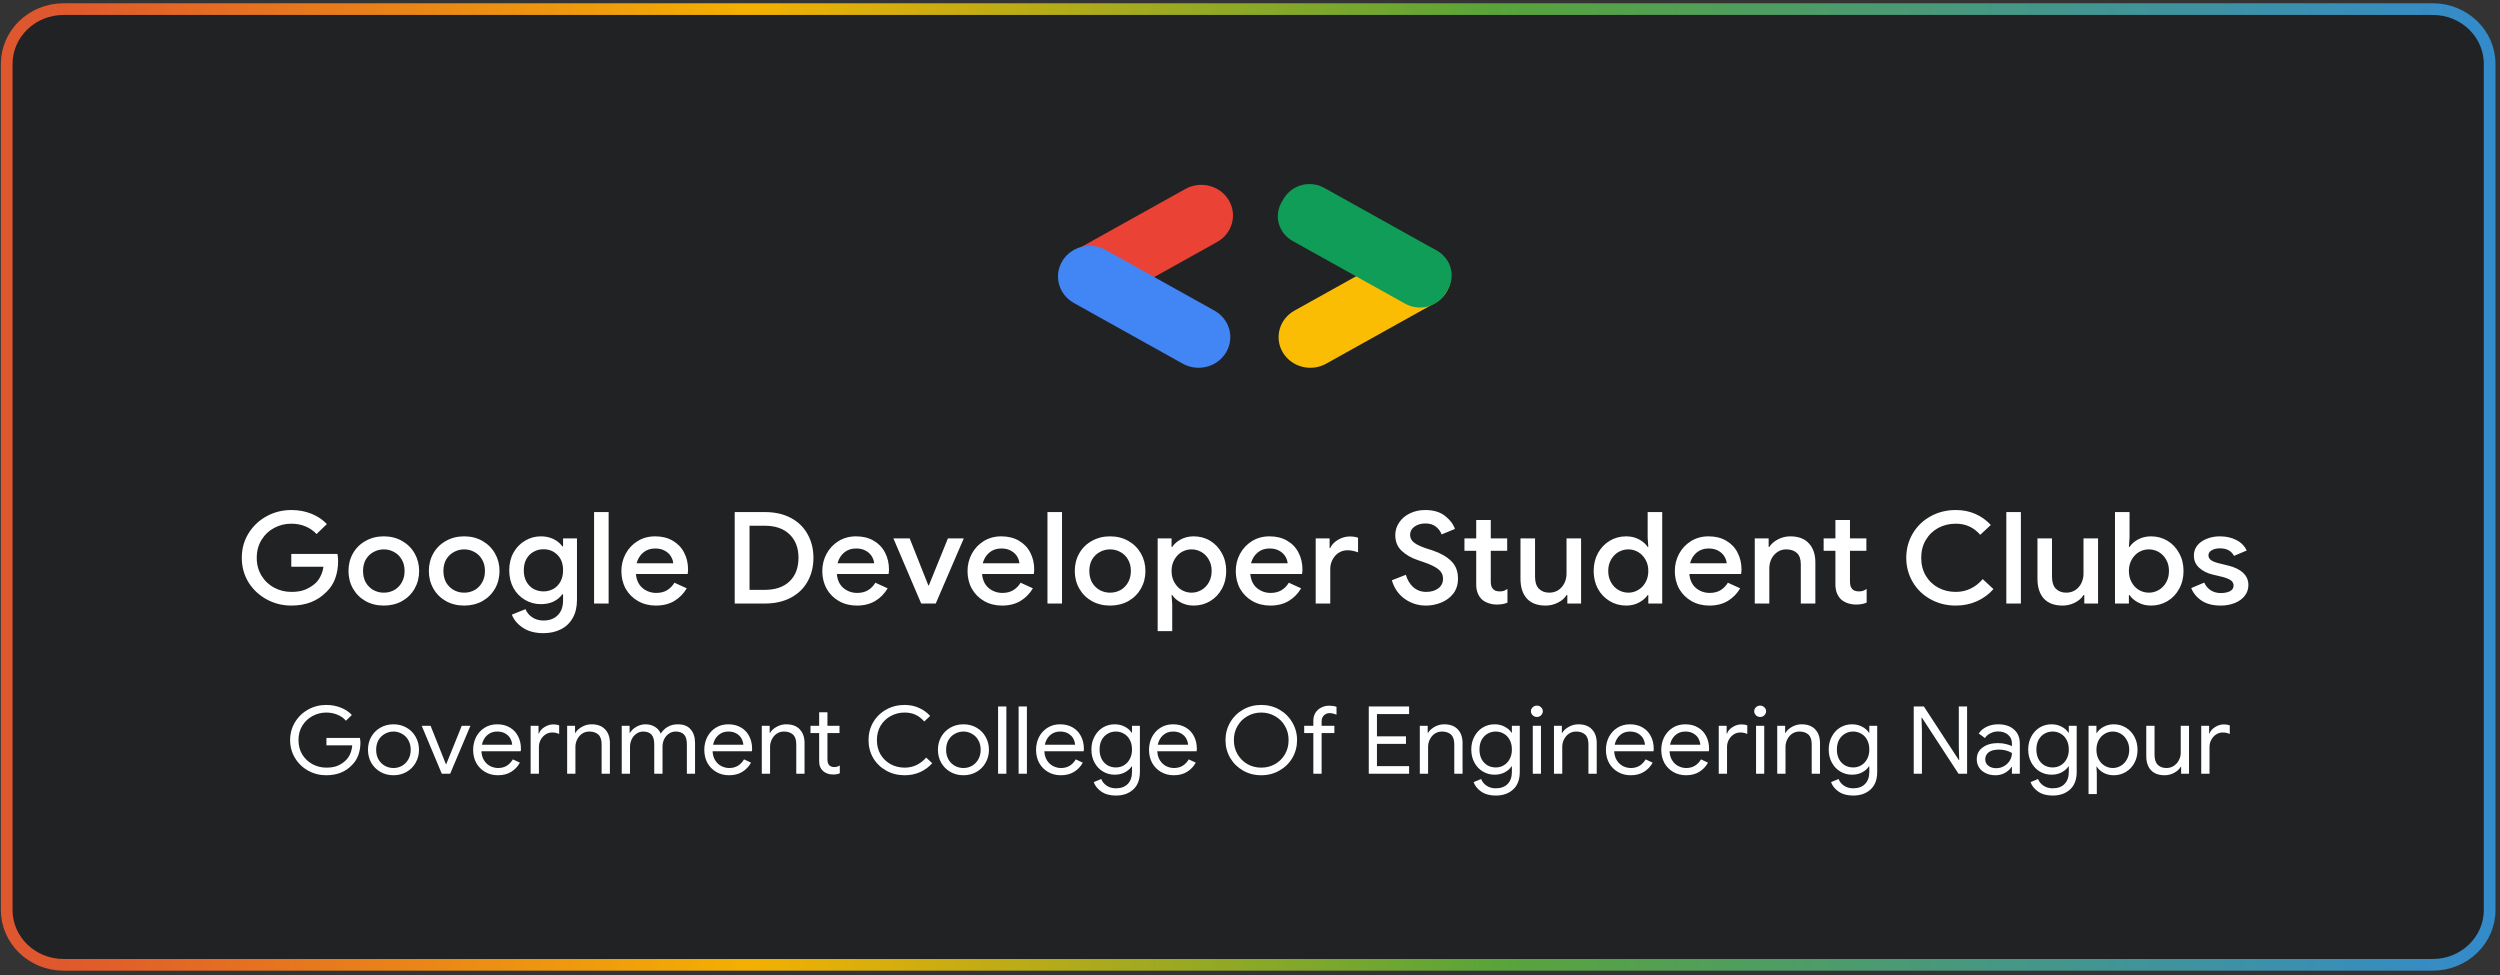 <svg width="428" height="167" viewBox="0 0 428 167" fill="none" xmlns="http://www.w3.org/2000/svg">
<rect x="0" y="0" width="428" height="167" fill="#333333" stroke="none"/>
<path d="M416.503 1.562H10.873C5.502 1.562 1.148 5.765 1.148 10.95V155.787C1.148 160.972 5.502 165.175 10.873 165.175H416.503C421.874 165.175 426.228 160.972 426.228 155.787V10.95C426.228 5.765 421.874 1.562 416.503 1.562Z" fill="#212224" stroke="url(#paint0_linear_701_2364)" stroke-width="2"/>
<path d="M49.889 103.674C48.349 103.674 46.929 103.316 45.631 102.603C44.333 101.888 43.298 100.911 42.528 99.672C41.772 98.418 41.395 97.026 41.395 95.495C41.395 93.965 41.772 92.579 42.528 91.34C43.298 90.086 44.333 89.102 45.631 88.388C46.929 87.674 48.349 87.317 49.889 87.317C51.113 87.317 52.252 87.527 53.309 87.95C54.366 88.374 55.25 88.964 55.96 89.722L54.193 91.427C53.665 90.859 53.03 90.421 52.291 90.116C51.566 89.81 50.757 89.656 49.867 89.656C48.825 89.656 47.851 89.897 46.944 90.377C46.038 90.859 45.313 91.544 44.77 92.433C44.227 93.322 43.955 94.343 43.955 95.495C43.955 96.647 44.227 97.667 44.77 98.556C45.313 99.446 46.038 100.131 46.944 100.612C47.851 101.093 48.832 101.334 49.889 101.334C50.856 101.334 51.663 101.196 52.313 100.918C52.962 100.641 53.544 100.269 54.057 99.802C54.39 99.482 54.669 99.081 54.896 98.601C55.137 98.119 55.296 97.594 55.371 97.026H49.867V94.839H57.773C57.848 95.247 57.885 95.671 57.885 96.108C57.885 97.099 57.727 98.054 57.41 98.972C57.092 99.876 56.586 100.663 55.892 101.334C54.366 102.894 52.366 103.674 49.889 103.674ZM65.709 103.674C64.546 103.674 63.504 103.418 62.583 102.908C61.662 102.383 60.945 101.669 60.431 100.765C59.917 99.861 59.662 98.856 59.662 97.748C59.662 96.639 59.917 95.633 60.431 94.729C60.945 93.825 61.662 93.118 62.583 92.609C63.504 92.083 64.546 91.822 65.709 91.822C66.871 91.822 67.913 92.083 68.836 92.609C69.757 93.133 70.474 93.848 70.988 94.752C71.5 95.656 71.757 96.653 71.757 97.748C71.757 98.856 71.5 99.861 70.988 100.765C70.474 101.669 69.757 102.383 68.836 102.908C67.913 103.418 66.871 103.674 65.709 103.674ZM65.709 101.465C66.344 101.465 66.933 101.319 67.476 101.028C68.02 100.721 68.45 100.292 68.768 99.737C69.1 99.168 69.265 98.505 69.265 97.748C69.265 96.989 69.1 96.333 68.768 95.779C68.45 95.225 68.02 94.803 67.476 94.51C66.933 94.205 66.344 94.052 65.709 94.052C65.075 94.052 64.486 94.205 63.942 94.51C63.399 94.803 62.961 95.225 62.629 95.779C62.311 96.333 62.153 96.989 62.153 97.748C62.153 98.505 62.311 99.168 62.629 99.737C62.961 100.292 63.399 100.721 63.942 101.028C64.486 101.319 65.075 101.465 65.709 101.465ZM79.468 103.674C78.306 103.674 77.264 103.418 76.343 102.908C75.422 102.383 74.704 101.669 74.191 100.765C73.677 99.861 73.42 98.856 73.42 97.748C73.42 96.639 73.677 95.633 74.191 94.729C74.704 93.825 75.422 93.118 76.343 92.609C77.264 92.083 78.306 91.822 79.468 91.822C80.631 91.822 81.673 92.083 82.594 92.609C83.515 93.133 84.233 93.848 84.746 94.752C85.26 95.656 85.517 96.653 85.517 97.748C85.517 98.856 85.26 99.861 84.746 100.765C84.233 101.669 83.515 102.383 82.594 102.908C81.673 103.418 80.631 103.674 79.468 103.674ZM79.468 101.465C80.103 101.465 80.691 101.319 81.235 101.028C81.778 100.721 82.209 100.292 82.526 99.737C82.858 99.168 83.025 98.505 83.025 97.748C83.025 96.989 82.858 96.333 82.526 95.779C82.209 95.225 81.778 94.803 81.235 94.51C80.691 94.205 80.103 94.052 79.468 94.052C78.834 94.052 78.244 94.205 77.701 94.51C77.158 94.803 76.719 95.225 76.387 95.779C76.07 96.333 75.912 96.989 75.912 97.748C75.912 98.505 76.07 99.168 76.387 99.737C76.719 100.292 77.158 100.721 77.701 101.028C78.244 101.319 78.834 101.465 79.468 101.465ZM93.024 108.397C91.604 108.397 90.426 108.084 89.49 107.456C88.569 106.83 87.949 106.087 87.632 105.226L89.966 104.286C90.206 104.869 90.593 105.336 91.121 105.686C91.664 106.049 92.299 106.232 93.024 106.232C94.081 106.232 94.903 105.926 95.492 105.313C96.096 104.716 96.398 103.87 96.398 102.777V101.75H96.263C95.885 102.274 95.38 102.69 94.745 102.996C94.125 103.287 93.408 103.433 92.593 103.433C91.626 103.433 90.729 103.193 89.898 102.711C89.067 102.23 88.402 101.553 87.905 100.678C87.421 99.788 87.18 98.775 87.18 97.638C87.18 96.501 87.421 95.495 87.905 94.621C88.402 93.731 89.067 93.046 89.898 92.565C90.729 92.068 91.626 91.822 92.593 91.822C93.393 91.822 94.111 91.975 94.745 92.28C95.38 92.586 95.885 93.002 96.263 93.528H96.398V92.172H98.778V102.711C98.778 103.921 98.536 104.949 98.052 105.794C97.569 106.655 96.89 107.303 96.013 107.74C95.153 108.179 94.156 108.397 93.024 108.397ZM93.046 101.247C93.65 101.247 94.209 101.107 94.723 100.831C95.235 100.539 95.644 100.124 95.945 99.584C96.248 99.03 96.398 98.381 96.398 97.638C96.398 96.501 96.074 95.618 95.424 94.992C94.791 94.351 93.997 94.03 93.046 94.03C92.426 94.03 91.861 94.175 91.347 94.468C90.834 94.744 90.426 95.153 90.124 95.692C89.822 96.231 89.672 96.88 89.672 97.638C89.672 98.396 89.822 99.045 90.124 99.584C90.426 100.124 90.834 100.539 91.347 100.831C91.861 101.107 92.426 101.247 93.046 101.247ZM101.706 87.667H104.197V103.324H101.706V87.667ZM112.292 103.674C111.159 103.674 110.141 103.418 109.234 102.908C108.343 102.397 107.642 101.699 107.128 100.808C106.629 99.904 106.38 98.892 106.38 97.769C106.38 96.704 106.622 95.722 107.105 94.818C107.603 93.899 108.29 93.169 109.165 92.63C110.042 92.091 111.038 91.822 112.156 91.822C113.319 91.822 114.323 92.068 115.169 92.565C116.029 93.061 116.679 93.738 117.117 94.599C117.57 95.459 117.796 96.428 117.796 97.506C117.796 97.71 117.774 97.966 117.728 98.272H108.871C108.963 99.308 109.339 100.11 110.005 100.678C110.684 101.232 111.469 101.508 112.361 101.508C113.07 101.508 113.682 101.355 114.194 101.05C114.723 100.729 115.146 100.299 115.464 99.76L117.57 100.721C117.027 101.64 116.317 102.361 115.44 102.887C114.565 103.411 113.515 103.674 112.292 103.674ZM115.26 96.435C115.229 96.042 115.101 95.656 114.875 95.276C114.648 94.883 114.3 94.555 113.832 94.292C113.379 94.03 112.82 93.899 112.156 93.899C111.356 93.899 110.677 94.132 110.117 94.599C109.574 95.051 109.196 95.662 108.985 96.435H115.26ZM125.782 87.667H130.97C132.645 87.667 134.11 87.994 135.363 88.65C136.616 89.306 137.576 90.232 138.24 91.427C138.92 92.609 139.26 93.965 139.26 95.495C139.26 97.026 138.92 98.389 138.24 99.584C137.576 100.765 136.616 101.684 135.363 102.34C134.11 102.996 132.645 103.324 130.97 103.324H125.782V87.667ZM130.924 100.984C132.737 100.984 134.148 100.502 135.159 99.541C136.187 98.563 136.7 97.215 136.7 95.495C136.7 93.789 136.187 92.448 135.159 91.472C134.148 90.494 132.737 90.006 130.924 90.006H128.319V100.984H130.924ZM146.689 103.674C145.557 103.674 144.537 103.418 143.632 102.908C142.741 102.397 142.038 101.699 141.524 100.808C141.027 99.904 140.777 98.892 140.777 97.769C140.777 96.704 141.019 95.722 141.502 94.818C142.001 93.899 142.688 93.169 143.564 92.63C144.44 92.091 145.436 91.822 146.553 91.822C147.716 91.822 148.72 92.068 149.566 92.565C150.427 93.061 151.076 93.738 151.514 94.599C151.968 95.459 152.194 96.428 152.194 97.506C152.194 97.71 152.171 97.966 152.126 98.272H143.269C143.359 99.308 143.737 100.11 144.401 100.678C145.082 101.232 145.867 101.508 146.757 101.508C147.467 101.508 148.078 101.355 148.592 101.05C149.12 100.729 149.544 100.299 149.861 99.76L151.968 100.721C151.423 101.64 150.713 102.361 149.838 102.887C148.962 103.411 147.913 103.674 146.689 103.674ZM149.656 96.435C149.627 96.042 149.498 95.656 149.272 95.276C149.045 94.883 148.698 94.555 148.23 94.292C147.777 94.03 147.218 93.899 146.553 93.899C145.753 93.899 145.074 94.132 144.515 94.599C143.972 95.051 143.594 95.662 143.383 96.435H149.656ZM152.95 92.172H155.737L158.93 100.218H159.021L162.282 92.172H165.001L160.199 103.324H157.708L152.95 92.172ZM171.553 103.674C170.42 103.674 169.402 103.418 168.495 102.908C167.604 102.397 166.903 101.699 166.389 100.808C165.89 99.904 165.641 98.892 165.641 97.769C165.641 96.704 165.883 95.722 166.366 94.818C166.864 93.899 167.551 93.169 168.427 92.63C169.303 92.091 170.299 91.822 171.417 91.822C172.58 91.822 173.584 92.068 174.43 92.565C175.29 93.061 175.94 93.738 176.378 94.599C176.831 95.459 177.057 96.428 177.057 97.506C177.057 97.71 177.035 97.966 176.989 98.272H168.132C168.224 99.308 168.6 100.11 169.266 100.678C169.945 101.232 170.73 101.508 171.622 101.508C172.331 101.508 172.943 101.355 173.455 101.05C173.985 100.729 174.407 100.299 174.725 99.76L176.831 100.721C176.288 101.64 175.578 102.361 174.701 102.887C173.826 103.411 172.776 103.674 171.553 103.674ZM174.521 96.435C174.49 96.042 174.362 95.656 174.136 95.276C173.91 94.883 173.561 94.555 173.093 94.292C172.64 94.03 172.081 93.899 171.417 93.899C170.617 93.899 169.938 94.132 169.378 94.599C168.835 95.051 168.457 95.662 168.246 96.435H174.521ZM179.326 87.667H181.818V103.324H179.326V87.667ZM190.049 103.674C188.886 103.674 187.844 103.418 186.923 102.908C186.002 102.383 185.285 101.669 184.771 100.765C184.257 99.861 184.002 98.856 184.002 97.748C184.002 96.639 184.257 95.633 184.771 94.729C185.285 93.825 186.002 93.118 186.923 92.609C187.844 92.083 188.886 91.822 190.049 91.822C191.211 91.822 192.253 92.083 193.176 92.609C194.097 93.133 194.813 93.848 195.327 94.752C195.84 95.656 196.097 96.653 196.097 97.748C196.097 98.856 195.84 99.861 195.327 100.765C194.813 101.669 194.097 102.383 193.176 102.908C192.253 103.418 191.211 103.674 190.049 103.674ZM190.049 101.465C190.683 101.465 191.272 101.319 191.816 101.028C192.36 100.721 192.789 100.292 193.107 99.737C193.439 99.168 193.605 98.505 193.605 97.748C193.605 96.989 193.439 96.333 193.107 95.779C192.789 95.225 192.36 94.803 191.816 94.51C191.272 94.205 190.683 94.052 190.049 94.052C189.415 94.052 188.826 94.205 188.282 94.51C187.738 94.803 187.301 95.225 186.969 95.779C186.651 96.333 186.492 96.989 186.492 97.748C186.492 98.505 186.651 99.168 186.969 99.737C187.301 100.292 187.738 100.721 188.282 101.028C188.826 101.319 189.415 101.465 190.049 101.465ZM198.193 92.172H200.571V93.636H200.685C201.017 93.126 201.508 92.696 202.158 92.346C202.807 91.996 203.539 91.822 204.354 91.822C205.396 91.822 206.34 92.076 207.185 92.586C208.031 93.097 208.697 93.804 209.179 94.708C209.677 95.597 209.927 96.611 209.927 97.748C209.927 98.885 209.677 99.904 209.179 100.808C208.697 101.699 208.031 102.397 207.185 102.908C206.34 103.418 205.396 103.674 204.354 103.674C203.539 103.674 202.807 103.498 202.158 103.148C201.508 102.798 201.017 102.376 200.685 101.88H200.571L200.685 103.433V108.047H198.193V92.172ZM203.991 101.465C204.596 101.465 205.162 101.311 205.69 101.005C206.22 100.7 206.642 100.262 206.959 99.694C207.277 99.125 207.435 98.476 207.435 97.748C207.435 97.018 207.277 96.377 206.959 95.823C206.642 95.255 206.22 94.818 205.69 94.51C205.162 94.205 204.596 94.052 203.991 94.052C203.389 94.052 202.822 94.205 202.293 94.51C201.78 94.818 201.365 95.255 201.048 95.823C200.73 96.377 200.571 97.018 200.571 97.748C200.571 98.476 200.73 99.125 201.048 99.694C201.365 100.262 201.78 100.7 202.293 101.005C202.822 101.311 203.389 101.465 203.991 101.465ZM217.476 103.674C216.342 103.674 215.324 103.418 214.417 102.908C213.527 102.397 212.824 101.699 212.311 100.808C211.812 99.904 211.564 98.892 211.564 97.769C211.564 96.704 211.805 95.722 212.289 94.818C212.786 93.899 213.474 93.169 214.349 92.63C215.226 92.091 216.222 91.822 217.34 91.822C218.503 91.822 219.507 92.068 220.351 92.565C221.213 93.061 221.863 93.738 222.3 94.599C222.753 95.459 222.98 96.428 222.98 97.506C222.98 97.71 222.958 97.966 222.912 98.272H214.054C214.146 99.308 214.523 100.11 215.188 100.678C215.867 101.232 216.652 101.508 217.544 101.508C218.252 101.508 218.865 101.355 219.378 101.05C219.907 100.729 220.329 100.299 220.646 99.76L222.753 100.721C222.21 101.64 221.5 102.361 220.624 102.887C219.749 103.411 218.698 103.674 217.476 103.674ZM220.443 96.435C220.413 96.042 220.285 95.656 220.058 95.276C219.831 94.883 219.483 94.555 219.015 94.292C218.562 94.03 218.004 93.899 217.34 93.899C216.54 93.899 215.859 94.132 215.301 94.599C214.757 95.051 214.38 95.662 214.168 96.435H220.443ZM225.248 92.172H227.628V93.812H227.74C227.997 93.243 228.443 92.776 229.077 92.412C229.712 92.032 230.382 91.843 231.092 91.843C231.652 91.843 232.12 91.915 232.497 92.062V94.555C231.833 94.321 231.237 94.205 230.708 94.205C230.134 94.205 229.62 94.351 229.167 94.642C228.729 94.934 228.382 95.327 228.125 95.823C227.868 96.303 227.74 96.836 227.74 97.419V103.324H225.248V92.172ZM244.127 103.674C242.782 103.674 241.575 103.295 240.502 102.537C239.43 101.778 238.69 100.714 238.283 99.344L240.683 98.404C240.925 99.263 241.348 99.97 241.951 100.524C242.571 101.064 243.311 101.334 244.171 101.334C244.973 101.334 245.652 101.137 246.21 100.744C246.769 100.335 247.048 99.781 247.048 99.081C247.048 98.44 246.799 97.915 246.301 97.506C245.817 97.084 244.964 96.662 243.742 96.238L242.722 95.889C241.635 95.524 240.72 94.999 239.981 94.315C239.241 93.629 238.872 92.725 238.872 91.603C238.872 90.829 239.09 90.116 239.529 89.46C239.966 88.803 240.57 88.287 241.34 87.907C242.125 87.513 243.008 87.317 243.991 87.317C245.41 87.317 246.542 87.652 247.388 88.323C248.234 88.978 248.8 89.722 249.087 90.553L246.799 91.493C246.633 90.997 246.316 90.56 245.848 90.181C245.38 89.802 244.775 89.613 244.036 89.613C243.296 89.613 242.669 89.795 242.155 90.159C241.657 90.523 241.408 90.99 241.408 91.559C241.408 92.098 241.635 92.543 242.087 92.893C242.54 93.243 243.25 93.578 244.217 93.899L245.237 94.226C246.626 94.693 247.698 95.306 248.453 96.064C249.223 96.806 249.608 97.805 249.608 99.059C249.608 100.08 249.336 100.94 248.793 101.64C248.25 102.325 247.554 102.835 246.709 103.17C245.878 103.506 245.017 103.674 244.127 103.674ZM256.262 103.498C255.748 103.498 255.265 103.418 254.812 103.258C254.359 103.097 253.99 102.887 253.702 102.624C253.053 101.996 252.728 101.143 252.728 100.065V94.292H250.713V92.172H252.728V89.021H255.22V92.172H258.029V94.292H255.22V99.541C255.22 100.138 255.341 100.561 255.583 100.808C255.809 101.101 256.201 101.247 256.761 101.247C257.017 101.247 257.243 101.217 257.44 101.158C257.636 101.086 257.847 100.976 258.074 100.831V103.17C257.576 103.39 256.972 103.498 256.262 103.498ZM264.611 103.674C263.207 103.674 262.136 103.273 261.395 102.471C260.67 101.654 260.307 100.524 260.307 99.081V92.172H262.8V98.754C262.8 99.657 263.018 100.335 263.457 100.787C263.91 101.239 264.499 101.465 265.224 101.465C265.813 101.465 266.334 101.319 266.786 101.028C267.239 100.721 267.587 100.32 267.828 99.825C268.07 99.329 268.191 98.797 268.191 98.228V92.172H270.682V103.324H268.327V101.88H268.191C267.873 102.405 267.382 102.835 266.718 103.17C266.053 103.506 265.352 103.674 264.611 103.674ZM278.409 103.674C277.368 103.674 276.424 103.418 275.578 102.908C274.732 102.397 274.06 101.699 273.563 100.808C273.079 99.904 272.838 98.885 272.838 97.748C272.838 96.611 273.079 95.597 273.563 94.708C274.06 93.804 274.732 93.097 275.578 92.586C276.424 92.076 277.368 91.822 278.409 91.822C279.225 91.822 279.957 91.996 280.607 92.346C281.256 92.696 281.748 93.126 282.08 93.636H282.192L282.08 92.062V87.667H284.57V103.324H282.192V101.88H282.08C281.748 102.376 281.256 102.798 280.607 103.148C279.957 103.498 279.225 103.674 278.409 103.674ZM278.772 101.465C279.376 101.465 279.935 101.311 280.449 101.005C280.977 100.7 281.4 100.262 281.717 99.694C282.034 99.125 282.192 98.476 282.192 97.748C282.192 97.018 282.034 96.377 281.717 95.823C281.4 95.255 280.977 94.818 280.449 94.51C279.935 94.205 279.376 94.052 278.772 94.052C278.168 94.052 277.602 94.205 277.073 94.51C276.545 94.818 276.122 95.255 275.805 95.823C275.488 96.377 275.33 97.018 275.33 97.748C275.33 98.476 275.488 99.125 275.805 99.694C276.122 100.262 276.545 100.7 277.073 101.005C277.602 101.311 278.168 101.465 278.772 101.465ZM292.641 103.674C291.509 103.674 290.49 103.418 289.584 102.908C288.692 102.397 287.99 101.699 287.476 100.808C286.978 99.904 286.729 98.892 286.729 97.769C286.729 96.704 286.971 95.722 287.454 94.818C287.953 93.899 288.639 93.169 289.516 92.63C290.391 92.091 291.388 91.822 292.505 91.822C293.668 91.822 294.672 92.068 295.518 92.565C296.378 93.061 297.028 93.738 297.466 94.599C297.919 95.459 298.145 96.428 298.145 97.506C298.145 97.71 298.123 97.966 298.077 98.272H289.221C289.312 99.308 289.689 100.11 290.353 100.678C291.033 101.232 291.818 101.508 292.709 101.508C293.419 101.508 294.03 101.355 294.544 101.05C295.072 100.729 295.495 100.299 295.813 99.76L297.919 100.721C297.376 101.64 296.666 102.361 295.789 102.887C294.914 103.411 293.864 103.674 292.641 103.674ZM295.608 96.435C295.578 96.042 295.45 95.656 295.224 95.276C294.997 94.883 294.65 94.555 294.182 94.292C293.729 94.03 293.169 93.899 292.505 93.899C291.705 93.899 291.026 94.132 290.467 94.599C289.923 95.051 289.545 95.662 289.334 96.435H295.608ZM300.415 92.172H302.793V93.636H302.906C303.238 93.112 303.729 92.681 304.378 92.346C305.044 91.996 305.745 91.822 306.486 91.822C307.89 91.822 308.954 92.223 309.679 93.023C310.418 93.812 310.789 94.89 310.789 96.261V103.324H308.297V96.588C308.297 95.713 308.071 95.072 307.618 94.663C307.18 94.256 306.568 94.052 305.783 94.052C305.224 94.052 304.725 94.205 304.288 94.51C303.85 94.803 303.51 95.196 303.268 95.692C303.027 96.187 302.906 96.719 302.906 97.288V103.324H300.415V92.172ZM317.757 103.498C317.245 103.498 316.761 103.418 316.308 103.258C315.855 103.097 315.484 102.887 315.198 102.624C314.548 101.996 314.223 101.143 314.223 100.065V94.292H312.207V92.172H314.223V89.021H316.715V92.172H319.524V94.292H316.715V99.541C316.715 100.138 316.836 100.561 317.078 100.808C317.304 101.101 317.697 101.247 318.256 101.247C318.513 101.247 318.739 101.217 318.935 101.158C319.131 101.086 319.343 100.976 319.57 100.831V103.17C319.071 103.39 318.467 103.498 317.757 103.498ZM334.824 103.674C333.253 103.674 331.819 103.316 330.521 102.603C329.222 101.888 328.202 100.903 327.462 99.65C326.723 98.396 326.352 97.012 326.352 95.495C326.352 93.979 326.723 92.594 327.462 91.34C328.202 90.086 329.222 89.102 330.521 88.388C331.819 87.674 333.253 87.317 334.824 87.317C336.047 87.317 337.157 87.535 338.154 87.973C339.165 88.41 340.057 89.044 340.827 89.874L339.015 91.559C338.455 90.918 337.837 90.443 337.156 90.137C336.477 89.817 335.699 89.656 334.824 89.656C333.736 89.656 332.74 89.897 331.835 90.377C330.943 90.859 330.233 91.544 329.705 92.433C329.176 93.308 328.912 94.328 328.912 95.495C328.912 96.662 329.176 97.689 329.705 98.578C330.233 99.452 330.943 100.131 331.835 100.612C332.74 101.093 333.736 101.334 334.824 101.334C336.636 101.334 338.176 100.604 339.444 99.147L341.28 100.852C340.495 101.742 339.55 102.435 338.448 102.93C337.345 103.426 336.138 103.674 334.824 103.674ZM343.483 87.667H345.975V103.324H343.483V87.667ZM353.116 103.674C351.712 103.674 350.64 103.273 349.899 102.471C349.174 101.654 348.813 100.524 348.813 99.081V92.172H351.304V98.754C351.304 99.657 351.523 100.335 351.961 100.787C352.414 101.239 353.003 101.465 353.728 101.465C354.317 101.465 354.838 101.319 355.29 101.028C355.743 100.721 356.091 100.32 356.332 99.825C356.574 99.329 356.695 98.797 356.695 98.228V92.172H359.187V103.324H356.831V101.88H356.695C356.378 102.405 355.886 102.835 355.222 103.17C354.558 103.506 353.855 103.674 353.116 103.674ZM368.248 103.674C367.433 103.674 366.7 103.498 366.051 103.148C365.401 102.798 364.91 102.376 364.578 101.88H364.466V103.324H362.086V87.667H364.578V92.062L364.466 93.636H364.578C364.91 93.126 365.401 92.696 366.051 92.346C366.7 91.996 367.433 91.822 368.248 91.822C369.29 91.822 370.234 92.076 371.08 92.586C371.926 93.097 372.59 93.804 373.073 94.708C373.572 95.597 373.82 96.611 373.82 97.748C373.82 98.885 373.572 99.904 373.073 100.808C372.59 101.699 371.926 102.397 371.08 102.908C370.234 103.418 369.29 103.674 368.248 103.674ZM367.886 101.465C368.49 101.465 369.055 101.311 369.585 101.005C370.113 100.7 370.536 100.262 370.853 99.694C371.17 99.125 371.328 98.476 371.328 97.748C371.328 97.018 371.17 96.377 370.853 95.823C370.536 95.255 370.113 94.818 369.585 94.51C369.055 94.205 368.49 94.052 367.886 94.052C367.282 94.052 366.715 94.205 366.187 94.51C365.673 94.818 365.258 95.255 364.941 95.823C364.624 96.377 364.466 97.018 364.466 97.748C364.466 98.476 364.624 99.125 364.941 99.694C365.258 100.262 365.673 100.7 366.187 101.005C366.715 101.311 367.282 101.465 367.886 101.465ZM380.191 103.674C378.863 103.674 377.775 103.396 376.929 102.843C376.085 102.274 375.487 101.553 375.14 100.678L377.36 99.737C377.632 100.32 378.01 100.765 378.493 101.071C378.991 101.377 379.557 101.531 380.191 101.531C380.81 101.531 381.331 101.428 381.755 101.224C382.177 101.005 382.389 100.685 382.389 100.262C382.389 99.853 382.208 99.533 381.845 99.299C381.483 99.066 380.924 98.862 380.169 98.688L378.786 98.359C377.865 98.141 377.103 97.755 376.5 97.201C375.896 96.647 375.593 95.947 375.593 95.102C375.593 94.445 375.79 93.869 376.182 93.373C376.59 92.878 377.133 92.499 377.813 92.236C378.493 91.96 379.232 91.822 380.033 91.822C381.105 91.822 382.05 92.032 382.865 92.456C383.68 92.864 384.269 93.462 384.631 94.249L382.457 95.166C382.019 94.307 381.219 93.876 380.056 93.876C379.496 93.876 379.028 93.986 378.652 94.205C378.274 94.423 378.085 94.708 378.085 95.058C378.085 95.393 378.228 95.671 378.516 95.889C378.802 96.093 379.225 96.267 379.784 96.413L381.483 96.829C382.615 97.106 383.468 97.529 384.042 98.097C384.631 98.652 384.925 99.337 384.925 100.152C384.925 100.852 384.714 101.472 384.292 102.011C383.883 102.537 383.318 102.945 382.593 103.236C381.868 103.528 381.067 103.674 380.191 103.674Z" fill="white"/>
<path d="M221.609 53.18L240.247 42.791C242.844 41.344 246.166 42.203 247.666 44.711C249.165 47.218 248.275 50.425 245.678 51.873L227.04 62.261C224.442 63.709 221.121 62.849 219.621 60.342C218.121 57.834 219.011 54.628 221.609 53.18Z" fill="#FBBC04"/>
<path d="M208.373 41.428L189.735 51.816C187.137 53.264 183.816 52.405 182.316 49.897C180.816 47.389 181.706 44.183 184.304 42.735L202.942 32.346C205.539 30.899 208.861 31.758 210.36 34.266C211.86 36.773 210.97 39.98 208.373 41.428Z" fill="#EA4335"/>
<path d="M207.915 53.178L189.276 42.79C186.679 41.342 183.357 42.201 181.858 44.709C180.358 47.217 181.248 50.423 183.846 51.871L202.484 62.26C205.081 63.707 208.403 62.848 209.902 60.34C211.402 57.833 210.512 54.626 207.915 53.178Z" fill="#4285F4"/>
<path d="M221.292 41.251L240.562 51.992C242.985 53.343 246.083 52.541 247.482 50.202L247.847 49.591C249.246 47.252 248.416 44.262 245.993 42.911L226.722 32.17C224.3 30.82 221.202 31.621 219.803 33.96L219.437 34.571C218.039 36.91 218.869 39.901 221.292 41.251Z" fill="#0F9D58"/>
<path d="M55.852 132.723C54.73 132.723 53.697 132.46 52.752 131.935C51.807 131.409 51.057 130.685 50.501 129.762C49.946 128.839 49.668 127.82 49.668 126.704C49.668 125.589 49.946 124.569 50.501 123.647C51.057 122.724 51.807 122 52.752 121.474C53.697 120.948 54.73 120.686 55.852 120.686C56.73 120.686 57.553 120.836 58.32 121.136C59.097 121.437 59.736 121.86 60.237 122.407L59.22 123.389C58.842 122.939 58.358 122.595 57.769 122.359C57.18 122.112 56.547 121.989 55.869 121.989C55.025 121.989 54.236 122.188 53.502 122.585C52.78 122.971 52.196 123.523 51.752 124.242C51.318 124.95 51.102 125.771 51.102 126.704C51.102 127.638 51.318 128.464 51.752 129.183C52.196 129.891 52.785 130.443 53.519 130.84C54.252 131.227 55.036 131.42 55.869 131.42C56.669 131.42 57.336 131.302 57.87 131.066C58.414 130.819 58.881 130.497 59.27 130.1C59.559 129.8 59.792 129.44 59.97 129.022C60.148 128.593 60.259 128.121 60.303 127.606H55.886V126.334H61.62C61.676 126.635 61.703 126.914 61.703 127.171C61.703 127.879 61.587 128.571 61.353 129.247C61.12 129.912 60.748 130.497 60.237 131.001C59.136 132.149 57.675 132.723 55.852 132.723ZM67.364 132.723C66.531 132.723 65.781 132.53 65.114 132.144C64.447 131.758 63.925 131.232 63.547 130.567C63.18 129.902 62.997 129.167 62.997 128.362C62.997 127.557 63.18 126.822 63.547 126.157C63.925 125.492 64.447 124.966 65.114 124.58C65.781 124.194 66.531 124.001 67.364 124.001C68.198 124.001 68.948 124.194 69.615 124.58C70.281 124.966 70.798 125.492 71.165 126.157C71.543 126.822 71.732 127.557 71.732 128.362C71.732 129.167 71.543 129.902 71.165 130.567C70.798 131.232 70.281 131.758 69.615 132.144C68.948 132.53 68.198 132.723 67.364 132.723ZM67.364 131.484C67.887 131.484 68.37 131.361 68.815 131.114C69.27 130.856 69.631 130.492 69.898 130.02C70.176 129.547 70.315 128.995 70.315 128.362C70.315 127.729 70.176 127.176 69.898 126.704C69.631 126.232 69.27 125.873 68.815 125.626C68.37 125.369 67.887 125.24 67.364 125.24C66.842 125.24 66.353 125.369 65.897 125.626C65.442 125.873 65.075 126.232 64.797 126.704C64.53 127.176 64.397 127.729 64.397 128.362C64.397 128.995 64.53 129.547 64.797 130.02C65.075 130.492 65.442 130.856 65.897 131.114C66.353 131.361 66.842 131.484 67.364 131.484ZM72.2 124.258H73.717L76.351 130.856H76.384L79.051 124.258H80.535L77.067 132.466H75.634L72.2 124.258ZM85.236 132.723C84.424 132.723 83.697 132.535 83.052 132.16C82.407 131.784 81.902 131.269 81.535 130.615C81.179 129.95 81.001 129.204 81.001 128.378C81.001 127.584 81.168 126.855 81.502 126.189C81.846 125.524 82.33 124.993 82.952 124.596C83.574 124.199 84.297 124.001 85.119 124.001C85.953 124.001 86.675 124.183 87.286 124.548C87.897 124.902 88.364 125.395 88.686 126.028C89.02 126.661 89.186 127.386 89.186 128.201C89.186 128.362 89.17 128.501 89.136 128.619H82.418C82.452 129.242 82.607 129.767 82.885 130.197C83.163 130.626 83.513 130.948 83.935 131.162C84.369 131.377 84.819 131.484 85.286 131.484C86.375 131.484 87.214 130.99 87.803 130.003L89.003 130.567C88.636 131.232 88.136 131.758 87.503 132.144C86.88 132.53 86.125 132.723 85.236 132.723ZM87.686 127.493C87.664 127.15 87.564 126.806 87.386 126.463C87.208 126.12 86.925 125.83 86.536 125.594C86.158 125.358 85.68 125.24 85.102 125.24C84.436 125.24 83.869 125.449 83.402 125.868C82.946 126.275 82.646 126.817 82.502 127.493H87.686ZM90.845 124.258H92.195V125.578H92.262C92.429 125.127 92.751 124.757 93.229 124.467C93.707 124.167 94.207 124.017 94.729 124.017C95.118 124.017 95.451 124.07 95.729 124.178V125.658C95.374 125.487 94.974 125.401 94.529 125.401C94.118 125.401 93.74 125.513 93.396 125.739C93.051 125.964 92.773 126.27 92.562 126.656C92.362 127.032 92.262 127.439 92.262 127.879V132.466H90.845V124.258ZM97.096 124.258H98.447V125.465H98.513C98.746 125.058 99.119 124.714 99.63 124.435C100.141 124.146 100.686 124.001 101.264 124.001C102.286 124.001 103.064 124.29 103.597 124.87C104.142 125.438 104.414 126.216 104.414 127.203V132.466H102.997V127.412C102.997 126.651 102.808 126.098 102.431 125.755C102.053 125.412 101.536 125.24 100.88 125.24C100.425 125.24 100.013 125.363 99.647 125.61C99.291 125.857 99.013 126.184 98.813 126.592C98.613 126.989 98.513 127.407 98.513 127.847V132.466H97.096V124.258ZM106.44 124.258H107.79V125.465H107.857C108.101 125.047 108.468 124.698 108.957 124.419C109.446 124.14 109.963 124.001 110.507 124.001C111.129 124.001 111.668 124.146 112.124 124.435C112.591 124.725 112.924 125.111 113.124 125.594C113.424 125.111 113.819 124.725 114.308 124.435C114.808 124.146 115.386 124.001 116.041 124.001C117.019 124.001 117.753 124.29 118.242 124.87C118.742 125.438 118.992 126.216 118.992 127.203V132.466H117.592V127.412C117.592 126.651 117.431 126.098 117.108 125.755C116.786 125.412 116.308 125.24 115.675 125.24C115.252 125.24 114.869 125.358 114.524 125.594C114.18 125.83 113.908 126.146 113.708 126.543C113.519 126.94 113.424 127.37 113.424 127.831V132.466H112.007V127.429C112.007 126.656 111.846 126.098 111.524 125.755C111.202 125.412 110.729 125.24 110.107 125.24C109.685 125.24 109.301 125.363 108.957 125.61C108.612 125.846 108.34 126.168 108.14 126.576C107.951 126.973 107.857 127.402 107.857 127.863V132.466H106.44V124.258ZM124.81 132.723C123.998 132.723 123.271 132.535 122.626 132.16C121.981 131.784 121.476 131.269 121.109 130.615C120.753 129.95 120.576 129.204 120.576 128.378C120.576 127.584 120.742 126.855 121.076 126.189C121.42 125.524 121.904 124.993 122.526 124.596C123.148 124.199 123.871 124.001 124.693 124.001C125.527 124.001 126.249 124.183 126.86 124.548C127.471 124.902 127.938 125.395 128.26 126.028C128.594 126.661 128.76 127.386 128.76 128.201C128.76 128.362 128.744 128.501 128.71 128.619H121.993C122.026 129.242 122.181 129.767 122.459 130.197C122.737 130.626 123.087 130.948 123.509 131.162C123.943 131.377 124.393 131.484 124.86 131.484C125.949 131.484 126.788 130.99 127.377 130.003L128.577 130.567C128.21 131.232 127.71 131.758 127.077 132.144C126.454 132.53 125.699 132.723 124.81 132.723ZM127.26 127.493C127.238 127.15 127.138 126.806 126.96 126.463C126.782 126.12 126.499 125.83 126.11 125.594C125.732 125.358 125.254 125.24 124.676 125.24C124.01 125.24 123.443 125.449 122.976 125.868C122.52 126.275 122.22 126.817 122.076 127.493H127.26ZM130.419 124.258H131.769V125.465H131.836C132.069 125.058 132.442 124.714 132.953 124.435C133.464 124.146 134.009 124.001 134.587 124.001C135.609 124.001 136.387 124.29 136.92 124.87C137.465 125.438 137.737 126.216 137.737 127.203V132.466H136.32V127.412C136.32 126.651 136.131 126.098 135.753 125.755C135.376 125.412 134.859 125.24 134.203 125.24C133.748 125.24 133.336 125.363 132.97 125.61C132.614 125.857 132.336 126.184 132.136 126.592C131.936 126.989 131.836 127.407 131.836 127.847V132.466H130.419V124.258ZM142.607 132.594C142.263 132.594 141.941 132.541 141.641 132.433C141.352 132.326 141.107 132.181 140.907 131.999C140.685 131.795 140.518 131.559 140.407 131.291C140.296 131.023 140.24 130.695 140.24 130.309V125.497H138.757V124.258H140.24V121.941H141.657V124.258H143.724V125.497H141.657V129.971C141.657 130.422 141.746 130.754 141.924 130.969C142.135 131.205 142.441 131.323 142.841 131.323C143.163 131.323 143.474 131.232 143.774 131.049V132.385C143.608 132.46 143.435 132.514 143.258 132.546C143.091 132.578 142.874 132.594 142.607 132.594ZM154.878 132.723C153.722 132.723 152.672 132.46 151.727 131.935C150.783 131.409 150.038 130.69 149.494 129.778C148.96 128.855 148.693 127.831 148.693 126.704C148.693 125.578 148.96 124.559 149.494 123.647C150.038 122.724 150.783 122 151.727 121.474C152.672 120.948 153.722 120.686 154.878 120.686C155.767 120.686 156.578 120.852 157.312 121.184C158.056 121.506 158.701 121.968 159.245 122.568L158.228 123.518C157.773 122.992 157.273 122.606 156.728 122.359C156.195 122.112 155.578 121.989 154.878 121.989C154.011 121.989 153.216 122.188 152.494 122.585C151.772 122.971 151.194 123.523 150.76 124.242C150.338 124.95 150.127 125.771 150.127 126.704C150.127 127.638 150.338 128.464 150.76 129.183C151.194 129.891 151.772 130.443 152.494 130.84C153.216 131.227 154.011 131.42 154.878 131.42C156.323 131.42 157.551 130.846 158.562 129.698L159.595 130.663C159.04 131.296 158.356 131.8 157.545 132.176C156.734 132.541 155.845 132.723 154.878 132.723ZM164.941 132.723C164.107 132.723 163.357 132.53 162.69 132.144C162.024 131.758 161.501 131.232 161.123 130.567C160.757 129.902 160.573 129.167 160.573 128.362C160.573 127.557 160.757 126.822 161.123 126.157C161.501 125.492 162.024 124.966 162.69 124.58C163.357 124.194 164.107 124.001 164.941 124.001C165.774 124.001 166.524 124.194 167.191 124.58C167.858 124.966 168.375 125.492 168.741 126.157C169.119 126.822 169.308 127.557 169.308 128.362C169.308 129.167 169.119 129.902 168.741 130.567C168.375 131.232 167.858 131.758 167.191 132.144C166.524 132.53 165.774 132.723 164.941 132.723ZM164.941 131.484C165.463 131.484 165.947 131.361 166.391 131.114C166.847 130.856 167.208 130.492 167.475 130.02C167.752 129.547 167.891 128.995 167.891 128.362C167.891 127.729 167.752 127.176 167.475 126.704C167.208 126.232 166.847 125.873 166.391 125.626C165.947 125.369 165.463 125.24 164.941 125.24C164.419 125.24 163.929 125.369 163.474 125.626C163.018 125.873 162.651 126.232 162.374 126.704C162.107 127.176 161.974 127.729 161.974 128.362C161.974 128.995 162.107 129.547 162.374 130.02C162.651 130.492 163.018 130.856 163.474 131.114C163.929 131.361 164.419 131.484 164.941 131.484ZM170.872 120.943H172.289V132.466H170.872V120.943ZM174.388 120.943H175.805V132.466H174.388V120.943ZM181.608 132.723C180.797 132.723 180.069 132.535 179.424 132.16C178.779 131.784 178.274 131.269 177.907 130.615C177.551 129.95 177.374 129.204 177.374 128.378C177.374 127.584 177.54 126.855 177.874 126.189C178.218 125.524 178.702 124.993 179.324 124.596C179.946 124.199 180.669 124.001 181.491 124.001C182.325 124.001 183.047 124.183 183.658 124.548C184.269 124.902 184.736 125.395 185.058 126.028C185.392 126.661 185.559 127.386 185.559 128.201C185.559 128.362 185.542 128.501 185.508 128.619H178.791C178.824 129.242 178.98 129.767 179.257 130.197C179.535 130.626 179.885 130.948 180.308 131.162C180.741 131.377 181.191 131.484 181.658 131.484C182.747 131.484 183.586 130.99 184.175 130.003L185.375 130.567C185.008 131.232 184.508 131.758 183.875 132.144C183.253 132.53 182.497 132.723 181.608 132.723ZM184.058 127.493C184.036 127.15 183.936 126.806 183.758 126.463C183.58 126.12 183.297 125.83 182.908 125.594C182.53 125.358 182.052 125.24 181.474 125.24C180.808 125.24 180.241 125.449 179.774 125.868C179.318 126.275 179.018 126.817 178.874 127.493H184.058ZM191.032 136.199C190.032 136.199 189.204 135.974 188.548 135.523C187.903 135.073 187.47 134.531 187.248 133.898L188.531 133.367C188.72 133.839 189.031 134.22 189.465 134.509C189.909 134.81 190.432 134.96 191.032 134.96C191.91 134.96 192.588 134.713 193.065 134.22C193.554 133.726 193.799 133.029 193.799 132.128V131.21H193.732C193.454 131.629 193.06 131.972 192.549 132.24C192.049 132.498 191.476 132.627 190.832 132.627C190.098 132.627 189.426 132.444 188.815 132.079C188.215 131.715 187.737 131.205 187.381 130.551C187.025 129.896 186.848 129.151 186.848 128.314C186.848 127.488 187.025 126.747 187.381 126.093C187.737 125.428 188.215 124.913 188.815 124.548C189.426 124.183 190.098 124.001 190.832 124.001C191.476 124.001 192.049 124.135 192.549 124.403C193.06 124.661 193.454 125.004 193.732 125.433H193.799V124.258H195.149V132.144C195.149 133.463 194.771 134.467 194.016 135.153C193.26 135.851 192.265 136.199 191.032 136.199ZM191.032 131.387C191.543 131.387 192.004 131.264 192.415 131.017C192.838 130.771 193.171 130.416 193.416 129.955C193.671 129.494 193.799 128.947 193.799 128.314C193.799 127.67 193.671 127.117 193.416 126.656C193.171 126.195 192.838 125.846 192.415 125.61C192.004 125.363 191.543 125.24 191.032 125.24C190.521 125.24 190.054 125.363 189.632 125.61C189.209 125.857 188.87 126.211 188.615 126.672C188.37 127.134 188.248 127.681 188.248 128.314C188.248 128.947 188.37 129.499 188.615 129.971C188.87 130.433 189.209 130.787 189.632 131.033C190.054 131.269 190.521 131.387 191.032 131.387ZM200.947 132.723C200.136 132.723 199.408 132.535 198.764 132.16C198.119 131.784 197.614 131.269 197.247 130.615C196.891 129.95 196.713 129.204 196.713 128.378C196.713 127.584 196.88 126.855 197.213 126.189C197.558 125.524 198.041 124.993 198.664 124.596C199.286 124.199 200.008 124.001 200.831 124.001C201.664 124.001 202.387 124.183 202.998 124.548C203.609 124.902 204.076 125.395 204.398 126.028C204.732 126.661 204.898 127.386 204.898 128.201C204.898 128.362 204.882 128.501 204.848 128.619H198.13C198.164 129.242 198.319 129.767 198.597 130.197C198.875 130.626 199.225 130.948 199.647 131.162C200.081 131.377 200.531 131.484 200.998 131.484C202.087 131.484 202.926 130.99 203.515 130.003L204.715 130.567C204.348 131.232 203.848 131.758 203.215 132.144C202.592 132.53 201.837 132.723 200.947 132.723ZM203.398 127.493C203.376 127.15 203.276 126.806 203.098 126.463C202.92 126.12 202.637 125.83 202.248 125.594C201.87 125.358 201.392 125.24 200.814 125.24C200.147 125.24 199.581 125.449 199.114 125.868C198.658 126.275 198.358 126.817 198.214 127.493H203.398ZM215.922 132.723C214.778 132.723 213.739 132.455 212.805 131.918C211.872 131.382 211.138 130.658 210.605 129.746C210.071 128.823 209.805 127.809 209.805 126.704C209.805 125.61 210.071 124.602 210.605 123.679C211.138 122.756 211.872 122.027 212.805 121.49C213.739 120.954 214.778 120.686 215.922 120.686C217.067 120.686 218.106 120.954 219.04 121.49C219.973 122.027 220.707 122.756 221.24 123.679C221.785 124.602 222.057 125.61 222.057 126.704C222.057 127.809 221.79 128.823 221.257 129.746C220.723 130.658 219.984 131.382 219.04 131.918C218.106 132.455 217.067 132.723 215.922 132.723ZM215.922 131.42C216.778 131.42 217.562 131.221 218.273 130.824C218.995 130.416 219.562 129.859 219.973 129.15C220.396 128.432 220.607 127.616 220.607 126.704C220.607 125.792 220.396 124.982 219.973 124.274C219.562 123.556 218.995 122.998 218.273 122.601C217.562 122.193 216.778 121.989 215.922 121.989C215.067 121.989 214.283 122.193 213.572 122.601C212.861 122.998 212.294 123.556 211.872 124.274C211.449 124.993 211.238 125.803 211.238 126.704C211.238 127.606 211.449 128.416 211.872 129.134C212.294 129.853 212.861 130.416 213.572 130.824C214.283 131.221 215.067 131.42 215.922 131.42ZM224.844 125.497H223.277V124.258H224.844V123.373C224.844 122.858 224.966 122.408 225.21 122.021C225.455 121.635 225.783 121.34 226.194 121.136C226.605 120.922 227.061 120.814 227.561 120.814C228.039 120.814 228.455 120.879 228.811 121.007V122.343C228.611 122.268 228.422 122.209 228.244 122.166C228.066 122.112 227.855 122.086 227.611 122.086C227.244 122.086 226.927 122.214 226.661 122.472C226.394 122.719 226.261 123.067 226.261 123.518V124.258H228.444V125.497H226.261V132.466H224.844V125.497ZM234.334 120.943H241.236V122.247H235.735V126.061H240.702V127.348H235.735V131.162H241.236V132.466H234.334V120.943ZM243.071 124.258H244.421V125.465H244.488C244.721 125.058 245.093 124.714 245.604 124.435C246.116 124.146 246.66 124.001 247.238 124.001C248.26 124.001 249.038 124.29 249.572 124.87C250.116 125.438 250.389 126.216 250.389 127.203V132.466H248.972V127.412C248.972 126.651 248.783 126.098 248.405 125.755C248.027 125.412 247.51 125.24 246.855 125.24C246.399 125.24 245.988 125.363 245.621 125.61C245.265 125.857 244.988 126.184 244.788 126.592C244.588 126.989 244.488 127.407 244.488 127.847V132.466H243.071V124.258ZM256.067 136.199C255.067 136.199 254.239 135.974 253.584 135.523C252.939 135.073 252.506 134.531 252.283 133.898L253.567 133.367C253.756 133.839 254.067 134.22 254.501 134.509C254.945 134.81 255.467 134.96 256.067 134.96C256.945 134.96 257.623 134.713 258.101 134.22C258.59 133.726 258.835 133.029 258.835 132.128V131.21H258.768C258.49 131.629 258.096 131.972 257.584 132.24C257.084 132.498 256.512 132.627 255.867 132.627C255.134 132.627 254.462 132.444 253.85 132.079C253.25 131.715 252.772 131.205 252.417 130.551C252.061 129.896 251.883 129.151 251.883 128.314C251.883 127.488 252.061 126.747 252.417 126.093C252.772 125.428 253.25 124.913 253.85 124.548C254.462 124.183 255.134 124.001 255.867 124.001C256.512 124.001 257.084 124.135 257.584 124.403C258.096 124.661 258.49 125.004 258.768 125.433H258.835V124.258H260.185V132.144C260.185 133.463 259.807 134.467 259.051 135.153C258.296 135.851 257.301 136.199 256.067 136.199ZM256.067 131.387C256.579 131.387 257.04 131.264 257.451 131.017C257.873 130.771 258.207 130.416 258.451 129.955C258.707 129.494 258.835 128.947 258.835 128.314C258.835 127.67 258.707 127.117 258.451 126.656C258.207 126.195 257.873 125.846 257.451 125.61C257.04 125.363 256.579 125.24 256.067 125.24C255.556 125.24 255.09 125.363 254.667 125.61C254.245 125.857 253.906 126.211 253.65 126.672C253.406 127.134 253.284 127.681 253.284 128.314C253.284 128.947 253.406 129.499 253.65 129.971C253.906 130.433 254.245 130.787 254.667 131.033C255.09 131.269 255.556 131.387 256.067 131.387ZM263.113 122.745C262.835 122.745 262.596 122.649 262.396 122.456C262.196 122.263 262.096 122.032 262.096 121.764C262.096 121.496 262.196 121.27 262.396 121.088C262.596 120.895 262.835 120.798 263.113 120.798C263.391 120.798 263.63 120.895 263.83 121.088C264.03 121.27 264.13 121.496 264.13 121.764C264.13 122.032 264.03 122.263 263.83 122.456C263.641 122.649 263.402 122.745 263.113 122.745ZM262.413 124.258H263.813V132.466H262.413V124.258ZM266.04 124.258H267.39V125.465H267.457C267.69 125.058 268.063 124.714 268.574 124.435C269.085 124.146 269.63 124.001 270.208 124.001C271.23 124.001 272.008 124.29 272.541 124.87C273.086 125.438 273.358 126.216 273.358 127.203V132.466H271.941V127.412C271.941 126.651 271.752 126.098 271.374 125.755C270.997 125.412 270.48 125.24 269.824 125.24C269.369 125.24 268.957 125.363 268.591 125.61C268.235 125.857 267.957 126.184 267.757 126.592C267.557 126.989 267.457 127.407 267.457 127.847V132.466H266.04V124.258ZM279.168 132.723C278.356 132.723 277.628 132.535 276.984 132.16C276.339 131.784 275.834 131.269 275.467 130.615C275.111 129.95 274.934 129.204 274.934 128.378C274.934 127.584 275.1 126.855 275.434 126.189C275.778 125.524 276.262 124.993 276.884 124.596C277.506 124.199 278.229 124.001 279.051 124.001C279.884 124.001 280.607 124.183 281.218 124.548C281.829 124.902 282.296 125.395 282.618 126.028C282.952 126.661 283.118 127.386 283.118 128.201C283.118 128.362 283.102 128.501 283.068 128.619H276.35C276.384 129.242 276.539 129.767 276.817 130.197C277.095 130.626 277.445 130.948 277.867 131.162C278.301 131.377 278.751 131.484 279.218 131.484C280.307 131.484 281.146 130.99 281.735 130.003L282.935 130.567C282.568 131.232 282.068 131.758 281.435 132.144C280.812 132.53 280.057 132.723 279.168 132.723ZM281.618 127.493C281.596 127.15 281.496 126.806 281.318 126.463C281.14 126.12 280.857 125.83 280.468 125.594C280.09 125.358 279.612 125.24 279.034 125.24C278.367 125.24 277.801 125.449 277.334 125.868C276.878 126.275 276.578 126.817 276.434 127.493H281.618ZM288.643 132.723C287.832 132.723 287.104 132.535 286.459 132.16C285.815 131.784 285.309 131.269 284.942 130.615C284.587 129.95 284.409 129.204 284.409 128.378C284.409 127.584 284.576 126.855 284.909 126.189C285.253 125.524 285.737 124.993 286.359 124.596C286.982 124.199 287.704 124.001 288.526 124.001C289.36 124.001 290.082 124.183 290.693 124.548C291.305 124.902 291.771 125.395 292.094 126.028C292.427 126.661 292.594 127.386 292.594 128.201C292.594 128.362 292.577 128.501 292.544 128.619H285.826C285.859 129.242 286.015 129.767 286.293 130.197C286.57 130.626 286.92 130.948 287.343 131.162C287.776 131.377 288.226 131.484 288.693 131.484C289.782 131.484 290.621 130.99 291.21 130.003L292.41 130.567C292.044 131.232 291.544 131.758 290.91 132.144C290.288 132.53 289.532 132.723 288.643 132.723ZM291.093 127.493C291.071 127.15 290.971 126.806 290.793 126.463C290.616 126.12 290.332 125.83 289.943 125.594C289.565 125.358 289.088 125.24 288.51 125.24C287.843 125.24 287.276 125.449 286.809 125.868C286.354 126.275 286.054 126.817 285.909 127.493H291.093ZM294.251 124.258H295.601V125.578H295.668C295.835 125.127 296.157 124.757 296.635 124.467C297.113 124.167 297.613 124.017 298.135 124.017C298.524 124.017 298.857 124.07 299.135 124.178V125.658C298.78 125.487 298.38 125.401 297.935 125.401C297.524 125.401 297.146 125.513 296.801 125.739C296.457 125.964 296.179 126.27 295.968 126.656C295.768 127.032 295.668 127.439 295.668 127.879V132.466H294.251V124.258ZM301.336 122.745C301.058 122.745 300.819 122.649 300.619 122.456C300.419 122.263 300.319 122.032 300.319 121.764C300.319 121.496 300.419 121.27 300.619 121.088C300.819 120.895 301.058 120.798 301.336 120.798C301.613 120.798 301.852 120.895 302.052 121.088C302.252 121.27 302.352 121.496 302.352 121.764C302.352 122.032 302.252 122.263 302.052 122.456C301.863 122.649 301.625 122.745 301.336 122.745ZM300.636 124.258H302.036V132.466H300.636V124.258ZM304.263 124.258H305.613V125.465H305.679C305.913 125.058 306.285 124.714 306.796 124.435C307.308 124.146 307.852 124.001 308.43 124.001C309.452 124.001 310.23 124.29 310.764 124.87C311.308 125.438 311.581 126.216 311.581 127.203V132.466H310.164V127.412C310.164 126.651 309.975 126.098 309.597 125.755C309.219 125.412 308.702 125.24 308.047 125.24C307.591 125.24 307.18 125.363 306.813 125.61C306.457 125.857 306.18 126.184 305.98 126.592C305.78 126.989 305.679 127.407 305.679 127.847V132.466H304.263V124.258ZM317.259 136.199C316.259 136.199 315.431 135.974 314.776 135.523C314.131 135.073 313.698 134.531 313.475 133.898L314.759 133.367C314.948 133.839 315.259 134.22 315.692 134.509C316.137 134.81 316.659 134.96 317.259 134.96C318.137 134.96 318.815 134.713 319.293 134.22C319.782 133.726 320.027 133.029 320.027 132.128V131.21H319.96C319.682 131.629 319.288 131.972 318.776 132.24C318.276 132.498 317.704 132.627 317.059 132.627C316.326 132.627 315.654 132.444 315.042 132.079C314.442 131.715 313.964 131.205 313.609 130.551C313.253 129.896 313.075 129.151 313.075 128.314C313.075 127.488 313.253 126.747 313.609 126.093C313.964 125.428 314.442 124.913 315.042 124.548C315.654 124.183 316.326 124.001 317.059 124.001C317.704 124.001 318.276 124.135 318.776 124.403C319.288 124.661 319.682 125.004 319.96 125.433H320.027V124.258H321.377V132.144C321.377 133.463 320.999 134.467 320.243 135.153C319.488 135.851 318.493 136.199 317.259 136.199ZM317.259 131.387C317.771 131.387 318.232 131.264 318.643 131.017C319.065 130.771 319.399 130.416 319.643 129.955C319.899 129.494 320.027 128.947 320.027 128.314C320.027 127.67 319.899 127.117 319.643 126.656C319.399 126.195 319.065 125.846 318.643 125.61C318.232 125.363 317.771 125.24 317.259 125.24C316.748 125.24 316.281 125.363 315.859 125.61C315.437 125.857 315.098 126.211 314.842 126.672C314.598 127.134 314.476 127.681 314.476 128.314C314.476 128.947 314.598 129.499 314.842 129.971C315.098 130.433 315.437 130.787 315.859 131.033C316.281 131.269 316.748 131.387 317.259 131.387ZM327.631 120.943H329.364L335.349 130.116H335.416L335.349 127.895V120.943H336.766V132.466H335.299L329.031 122.858H328.964L329.031 125.079V132.466H327.631V120.943ZM341.622 132.723C341 132.723 340.444 132.605 339.955 132.369C339.466 132.133 339.088 131.811 338.822 131.404C338.555 130.985 338.422 130.513 338.422 129.987C338.422 129.118 338.761 128.442 339.439 127.96C340.116 127.466 340.972 127.219 342.006 127.219C342.517 127.219 342.989 127.273 343.423 127.38C343.867 127.488 344.206 127.611 344.439 127.75V127.251C344.439 126.64 344.217 126.152 343.773 125.787C343.328 125.412 342.767 125.224 342.089 125.224C341.611 125.224 341.172 125.326 340.772 125.53C340.372 125.723 340.055 125.996 339.822 126.35L338.755 125.578C339.088 125.084 339.544 124.698 340.122 124.419C340.711 124.14 341.361 124.001 342.072 124.001C343.228 124.001 344.134 124.296 344.79 124.886C345.456 125.465 345.79 126.259 345.79 127.268V132.466H344.439V131.291H344.373C344.128 131.688 343.762 132.026 343.273 132.305C342.784 132.584 342.233 132.723 341.622 132.723ZM341.756 131.516C342.233 131.516 342.678 131.398 343.089 131.162C343.5 130.926 343.828 130.61 344.073 130.213C344.317 129.816 344.439 129.381 344.439 128.909C344.173 128.737 343.845 128.598 343.456 128.491C343.067 128.383 342.656 128.33 342.222 128.33C341.444 128.33 340.855 128.485 340.455 128.796C340.066 129.108 339.872 129.51 339.872 130.003C339.872 130.454 340.05 130.819 340.405 131.098C340.761 131.377 341.211 131.516 341.756 131.516ZM351.413 136.199C350.413 136.199 349.585 135.974 348.929 135.523C348.285 135.073 347.851 134.531 347.629 133.898L348.913 133.367C349.101 133.839 349.413 134.22 349.846 134.509C350.291 134.81 350.813 134.96 351.413 134.96C352.291 134.96 352.969 134.713 353.447 134.22C353.936 133.726 354.18 133.029 354.18 132.128V131.21H354.113C353.836 131.629 353.441 131.972 352.93 132.24C352.43 132.498 351.858 132.627 351.213 132.627C350.48 132.627 349.807 132.444 349.196 132.079C348.596 131.715 348.118 131.205 347.762 130.551C347.407 129.896 347.229 129.151 347.229 128.314C347.229 127.488 347.407 126.747 347.762 126.093C348.118 125.428 348.596 124.913 349.196 124.548C349.807 124.183 350.48 124.001 351.213 124.001C351.858 124.001 352.43 124.135 352.93 124.403C353.441 124.661 353.836 125.004 354.113 125.433H354.18V124.258H355.53V132.144C355.53 133.463 355.153 134.467 354.397 135.153C353.641 135.851 352.647 136.199 351.413 136.199ZM351.413 131.387C351.924 131.387 352.385 131.264 352.797 131.017C353.219 130.771 353.552 130.416 353.797 129.955C354.052 129.494 354.18 128.947 354.18 128.314C354.18 127.67 354.052 127.117 353.797 126.656C353.552 126.195 353.219 125.846 352.797 125.61C352.385 125.363 351.924 125.24 351.413 125.24C350.902 125.24 350.435 125.363 350.013 125.61C349.59 125.857 349.251 126.211 348.996 126.672C348.751 127.134 348.629 127.681 348.629 128.314C348.629 128.947 348.751 129.499 348.996 129.971C349.251 130.433 349.59 130.787 350.013 131.033C350.435 131.269 350.902 131.387 351.413 131.387ZM357.559 124.258H358.909V125.481H358.975C359.231 125.063 359.614 124.714 360.126 124.435C360.648 124.146 361.231 124.001 361.876 124.001C362.632 124.001 363.321 124.188 363.943 124.564C364.565 124.939 365.054 125.46 365.41 126.125C365.766 126.79 365.944 127.536 365.944 128.362C365.944 129.199 365.766 129.95 365.41 130.615C365.054 131.269 364.565 131.784 363.943 132.16C363.321 132.535 362.632 132.723 361.876 132.723C361.231 132.723 360.648 132.584 360.126 132.305C359.614 132.015 359.231 131.666 358.975 131.259H358.909L358.975 132.385V135.942H357.559V124.258ZM361.709 131.484C362.198 131.484 362.66 131.355 363.093 131.098C363.526 130.84 363.871 130.475 364.126 130.003C364.393 129.521 364.527 128.973 364.527 128.362C364.527 127.75 364.393 127.209 364.126 126.737C363.871 126.254 363.526 125.884 363.093 125.626C362.66 125.369 362.198 125.24 361.709 125.24C361.22 125.24 360.759 125.369 360.326 125.626C359.892 125.884 359.548 126.248 359.292 126.72C359.037 127.192 358.909 127.74 358.909 128.362C358.909 128.984 359.037 129.531 359.292 130.003C359.548 130.475 359.892 130.84 360.326 131.098C360.759 131.355 361.22 131.484 361.709 131.484ZM370.592 132.723C369.569 132.723 368.786 132.433 368.241 131.854C367.708 131.275 367.441 130.465 367.441 129.424V124.258H368.858V129.215C368.858 129.998 369.041 130.572 369.408 130.937C369.775 131.302 370.269 131.484 370.892 131.484C371.369 131.484 371.792 131.361 372.159 131.114C372.536 130.867 372.825 130.545 373.025 130.148C373.236 129.751 373.342 129.333 373.342 128.893V124.258H374.759V132.466H373.409V131.275H373.342C373.109 131.682 372.736 132.026 372.225 132.305C371.714 132.584 371.169 132.723 370.592 132.723ZM376.851 124.258H378.201V125.578H378.268C378.435 125.127 378.757 124.757 379.235 124.467C379.713 124.167 380.213 124.017 380.735 124.017C381.124 124.017 381.457 124.07 381.735 124.178V125.658C381.38 125.487 380.98 125.401 380.535 125.401C380.124 125.401 379.746 125.513 379.402 125.739C379.057 125.964 378.779 126.27 378.568 126.656C378.368 127.032 378.268 127.439 378.268 127.879V132.466H376.851V124.258Z" fill="white"/>
<defs>
<linearGradient id="paint0_linear_701_2364" x1="424.838" y1="130.674" x2="8.316" y2="130.674" gradientUnits="userSpaceOnUse">
<stop stop-color="#348BCA"/>
<stop offset="0.405" stop-color="#59A43A"/>
<stop offset="0.712" stop-color="#F3B002"/>
<stop offset="1" stop-color="#DF572E"/>
</linearGradient>
</defs>
</svg>
